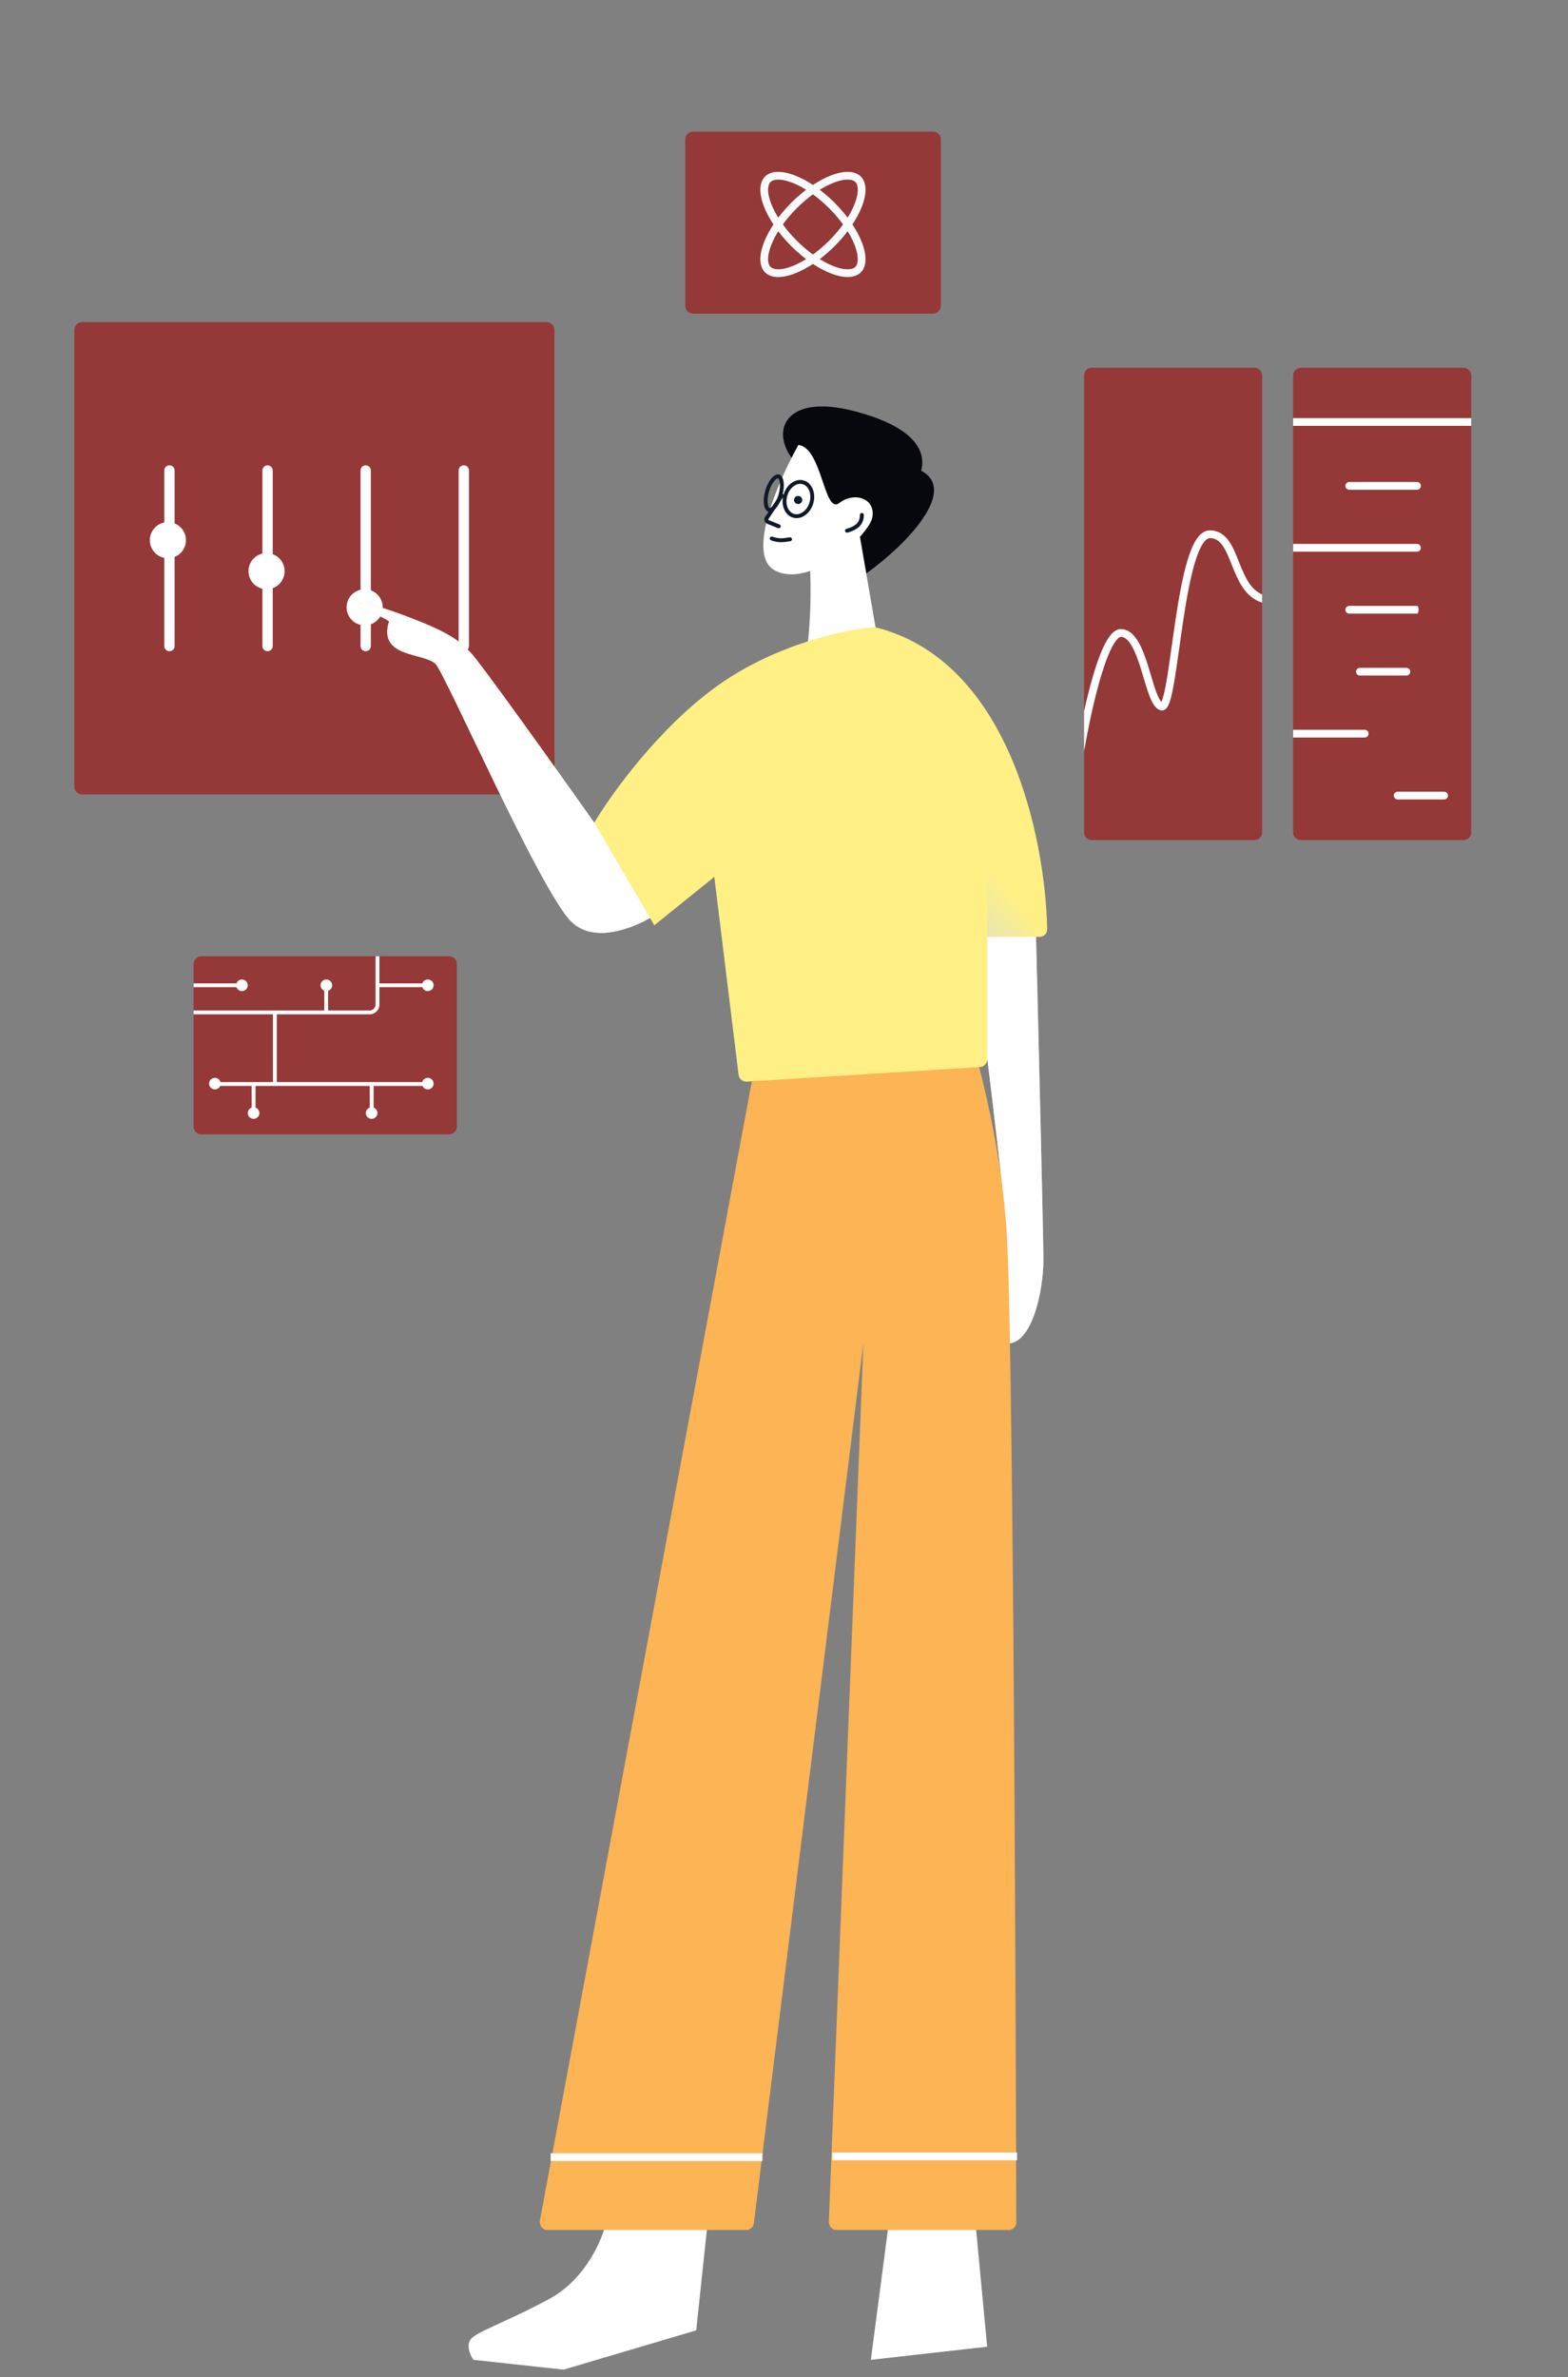 <?xml version="1.0" encoding="utf-8"?>
<svg class="w-auto max-w-[16rem] h-40 text-gray-800 dark:text-white" aria-hidden="true" width="405" height="614" viewBox="0 0 405 614" fill="none" xmlns="http://www.w3.org/2000/svg">
  <rect x="0" y="0" width="405" height="614" fill="#808080" stroke="none"/>
  <path d="M19.199 85.2C19.199 84.095 20.095 83.2 21.199 83.2H141.199C142.304 83.2 143.199 84.095 143.199 85.2V203.2C143.199 204.304 142.304 205.2 141.199 205.2H21.199C20.095 205.2 19.199 204.304 19.199 203.2V85.2Z" style="fill: rgb(148, 56, 56);"/>
  <path fill-rule="evenodd" clip-rule="evenodd" d="M43.764 168.21C43.027 168.21 42.43 167.612 42.43 166.876L42.43 121.524C42.43 120.787 43.027 120.19 43.764 120.19C44.501 120.19 45.098 120.787 45.098 121.524L45.098 166.876C45.098 167.612 44.501 168.21 43.764 168.21Z" style="fill: rgb(255, 255, 255);"/>
  <path d="M48.032 139.531C48.032 142.11 45.942 144.2 43.364 144.2C40.785 144.2 38.695 142.11 38.695 139.531C38.695 136.953 40.785 134.863 43.364 134.863C45.942 134.863 48.032 136.953 48.032 139.531Z" fill="white"/>
  <path fill-rule="evenodd" clip-rule="evenodd" d="M69.111 168.21C68.375 168.21 67.778 167.612 67.778 166.876L67.778 121.524C67.778 120.787 68.375 120.19 69.111 120.19C69.848 120.19 70.445 120.787 70.445 121.524L70.445 166.876C70.445 167.612 69.848 168.21 69.111 168.21Z" style="fill: rgb(255, 255, 255);"/>
  <path d="M73.513 147.535C73.513 150.113 71.423 152.203 68.844 152.203C66.266 152.203 64.176 150.113 64.176 147.535C64.176 144.956 66.266 142.866 68.844 142.866C71.423 142.866 73.513 144.956 73.513 147.535Z" fill="white"/>
  <path fill-rule="evenodd" clip-rule="evenodd" d="M94.455 168.21C93.719 168.21 93.121 167.612 93.121 166.876L93.121 121.524C93.121 120.787 93.719 120.19 94.455 120.19C95.192 120.19 95.789 120.787 95.789 121.524L95.789 166.876C95.789 167.612 95.192 168.21 94.455 168.21Z" style="fill: rgb(255, 255, 255);"/>
  <path d="M98.857 156.872C98.857 159.45 96.766 161.54 94.188 161.54C91.61 161.54 89.519 159.45 89.519 156.872C89.519 154.293 91.61 152.203 94.188 152.203C96.766 152.203 98.857 154.293 98.857 156.872Z" fill="white"/>
  <path fill-rule="evenodd" clip-rule="evenodd" d="M119.799 168.21C119.062 168.21 118.465 167.612 118.465 166.876L118.465 121.524C118.465 120.787 119.062 120.19 119.799 120.19C120.536 120.19 121.133 120.787 121.133 121.524L121.133 166.876C121.133 167.612 120.536 168.21 119.799 168.21Z" style="fill: rgb(255, 255, 255);"/>
  <path d="M50 249C50 247.895 50.895 247 52 247H116C117.105 247 118 247.895 118 249V291C118 292.105 117.105 293 116 293H52C50.895 293 50 292.105 50 291V249Z" style="fill: rgb(148, 56, 56);"/>
  <path fill-rule="evenodd" clip-rule="evenodd" d="M50 255V254H61.085C61.291 253.417 61.847 253 62.5 253C63.328 253 64 253.672 64 254.5C64 255.328 63.328 256 62.5 256C61.847 256 61.291 255.583 61.085 255H50ZM50 261H83.75V255.897C83.192 255.679 82.797 255.135 82.797 254.5C82.797 253.672 83.468 253 84.297 253C85.125 253 85.797 253.672 85.797 254.5C85.797 255.17 85.357 255.738 84.75 255.93V261H95.5C96.328 261 97 260.328 97 259.5V247H98V254H109.085C109.291 253.417 109.847 253 110.5 253C111.328 253 112 253.672 112 254.5C112 255.328 111.328 256 110.5 256C109.847 256 109.291 255.583 109.085 255H98V259.5C98 260.881 96.881 262 95.5 262H71.5V279.5H109.054C109.229 278.866 109.81 278.4 110.5 278.4C111.328 278.4 112 279.071 112 279.9C112 280.728 111.328 281.4 110.5 281.4C109.885 281.4 109.356 281.03 109.125 280.5H96.5V286.088C97.079 286.296 97.492 286.85 97.492 287.5C97.492 288.328 96.821 289 95.992 289C95.164 289 94.492 288.328 94.492 287.5C94.492 286.844 94.913 286.286 95.5 286.083V280.5H66V286.085C66.583 286.291 67 286.847 67 287.5C67 288.328 66.328 289 65.5 289C64.672 289 64 288.328 64 287.5C64 286.847 64.417 286.291 65 286.085V280.5H56.875C56.644 281.03 56.115 281.4 55.5 281.4C54.672 281.4 54 280.728 54 279.9C54 279.071 54.672 278.4 55.5 278.4C56.19 278.4 56.771 278.866 56.946 279.5H70.5V262H50V261Z" style="fill: rgb(255, 255, 255);"/>
  <path d="M177 36C177 34.895 177.895 34 179 34H241C242.105 34 243 34.895 243 36V79C243 80.105 242.105 81 241 81H179C177.895 81 177 80.105 177 79V36Z" style="fill: rgb(148, 56, 56);"/>
  <path fill-rule="evenodd" clip-rule="evenodd" d="M179 32H241C243.209 32 245 33.791 245 36V79C245 81.209 243.209 83 241 83H179C176.791 83 175 81.209 175 79V36C175 33.791 176.791 32 179 32ZM179 34C177.895 34 177 34.895 177 36V79C177 80.105 177.895 81 179 81H241C242.105 81 243 80.105 243 79V36C243 34.895 242.105 34 241 34H179Z" style="fill: rgba(52, 49, 49, 0);"/>
  <path fill-rule="evenodd" clip-rule="evenodd" d="M220.814 52.48C221.989 49.361 221.583 47.663 220.935 47.015C220.287 46.367 218.589 45.961 215.47 47.136C212.54 48.241 209.052 50.525 205.789 53.789C202.525 57.052 200.241 60.54 199.136 63.47C197.961 66.589 198.367 68.287 199.015 68.935C199.663 69.583 201.361 69.989 204.48 68.814C207.41 67.71 210.898 65.425 214.162 62.162C217.425 58.898 219.71 55.41 220.814 52.48ZM215.576 63.576C222.41 56.742 225.443 48.694 222.349 45.601C219.256 42.508 211.209 45.54 204.374 52.374C197.54 59.209 194.508 67.256 197.601 70.35C200.694 73.443 208.742 70.41 215.576 63.576Z" fill="#F9FAFB"/>
  <path fill-rule="evenodd" clip-rule="evenodd" d="M199.135 52.48C197.96 49.361 198.366 47.663 199.014 47.015C199.662 46.367 201.36 45.961 204.479 47.136C207.409 48.241 210.897 50.525 214.161 53.789C217.424 57.052 219.709 60.54 220.813 63.47C221.988 66.589 221.582 68.287 220.934 68.935C220.286 69.583 218.588 69.989 215.469 68.814C212.539 67.71 209.051 65.425 205.788 62.162C202.524 58.898 200.24 55.41 199.135 52.48ZM204.373 63.576C197.539 56.742 194.507 48.694 197.6 45.601C200.693 42.508 208.741 45.54 215.575 52.374C222.409 59.209 225.442 67.256 222.349 70.35C219.255 73.443 211.208 70.41 204.373 63.576Z" fill="#F9FAFB"/>
  <path d="M280 97C280 95.895 280.895 95 282 95H324C325.105 95 326 95.895 326 97V215C326 216.105 325.105 217 324 217H282C280.895 217 280 216.105 280 215V97Z" style="fill: rgb(148, 56, 56);"/>
  <path fill-rule="evenodd" clip-rule="evenodd" d="M280 194.117V183.73C280.5 181.474 281.039 179.237 281.608 177.116C282.646 173.243 283.795 169.708 285.006 167.123C285.609 165.835 286.251 164.73 286.936 163.932C287.6 163.16 288.457 162.5 289.499 162.5C291.566 162.5 293.012 164.056 294.043 165.825C295.098 167.636 295.923 170.016 296.641 172.328C296.874 173.076 297.095 173.815 297.309 174.533C297.773 176.083 298.206 177.534 298.663 178.761C298.994 179.652 299.315 180.36 299.633 180.86C299.762 181.064 299.876 181.208 299.971 181.31C300.056 181.134 300.155 180.889 300.262 180.563C300.615 179.49 300.962 177.858 301.316 175.799C301.747 173.293 302.173 170.258 302.632 166.988C302.926 164.889 303.235 162.692 303.566 160.477C304.409 154.852 305.402 149.132 306.698 144.807C307.345 142.651 308.087 140.771 308.963 139.411C309.819 138.084 310.973 137 312.499 137C314.808 137 316.361 138.231 317.495 139.879C318.491 141.327 319.24 143.21 319.963 145.029C320.035 145.209 320.106 145.388 320.177 145.566C321.598 149.118 323.046 152.289 326 153.544V155.675C321.599 154.291 319.767 149.926 318.32 146.309C318.254 146.143 318.189 145.979 318.124 145.816L318.122 145.812C317.373 143.932 316.708 142.264 315.847 141.012C314.949 139.707 313.939 139 312.499 139C312.021 139 311.39 139.338 310.644 140.495C309.919 141.619 309.242 143.287 308.614 145.381C307.363 149.555 306.387 155.148 305.544 160.773C305.22 162.941 304.914 165.118 304.62 167.213L304.62 167.213C304.157 170.513 303.722 173.609 303.287 176.138C302.931 178.205 302.564 179.963 302.162 181.187C301.965 181.787 301.732 182.344 301.438 182.751C301.164 183.131 300.572 183.704 299.724 183.462C298.925 183.233 298.357 182.58 297.945 181.933C297.515 181.257 297.136 180.394 296.788 179.458C296.308 178.168 295.843 176.612 295.369 175.026L295.369 175.025C295.159 174.323 294.947 173.615 294.731 172.922C294.013 170.609 293.244 168.426 292.314 166.832C291.36 165.194 290.432 164.5 289.499 164.5C289.34 164.5 288.99 164.611 288.453 165.236C287.939 165.835 287.387 166.754 286.817 167.971C285.681 170.396 284.568 173.798 283.54 177.634C282.129 182.897 280.9 188.891 280 194.117Z" style="fill: rgb(255, 255, 255);"/>
  <path d="M334 97C334 95.895 334.895 95 336 95H378C379.105 95 380 95.895 380 97V215C380 216.105 379.105 217 378 217H336C334.895 217 334 216.105 334 215V97Z" style="fill: rgb(148, 56, 56);"/>
  <path fill-rule="evenodd" clip-rule="evenodd" d="M380 110H334V108H380V110Z" style="fill: rgb(255, 255, 255);"/>
  <path fill-rule="evenodd" clip-rule="evenodd" d="M367 125.5C367 126.052 366.552 126.5 366 126.5H348.5C347.948 126.5 347.5 126.052 347.5 125.5C347.5 124.948 347.948 124.5 348.5 124.5H366C366.552 124.5 367 124.948 367 125.5Z" style="fill: rgb(255, 255, 255);"/>
  <path fill-rule="evenodd" clip-rule="evenodd" d="M367 141.5C367 142.052 366.552 142.5 366 142.5H334V140.5H366C366.552 140.5 367 140.948 367 141.5Z" style="fill: rgb(255, 255, 255);"/>
  <path fill-rule="evenodd" clip-rule="evenodd" d="M 366 156.5 C 366.552 156.5 366.552 158.5 366 158.5 L 348.5 158.5 C 347.948 158.5 347.5 158.052 347.5 157.5 C 347.5 156.948 347.948 156.5 348.5 156.5 L 366 156.5 Z" style="fill: rgb(255, 255, 255);"/>
  <path fill-rule="evenodd" clip-rule="evenodd" d="M364.25 173.5C364.25 174.052 363.802 174.5 363.25 174.5H351.25C350.698 174.5 350.25 174.052 350.25 173.5C350.25 172.948 350.698 172.5 351.25 172.5H363.25C363.802 172.5 364.25 172.948 364.25 173.5Z" style="fill: rgb(255, 255, 255);"/>
  <path fill-rule="evenodd" clip-rule="evenodd" d="M353.5 189.5C353.5 190.052 353.052 190.5 352.5 190.5H334V188.5H352.5C353.052 188.5 353.5 188.948 353.5 189.5Z" style="fill: rgb(255, 255, 255);"/>
  <path fill-rule="evenodd" clip-rule="evenodd" d="M374 205.5C374 206.052 373.552 206.5 373 206.5H361C360.448 206.5 360 206.052 360 205.5C360 204.948 360.448 204.5 361 204.5H373C373.552 204.5 374 204.948 374 205.5Z" style="fill: rgb(255, 255, 255);"/>
  <path d="M269.498 325.5C269.498 319.1 268.165 264.5 267.498 238H250.5C253.666 262 259.998 312.2 259.998 321C259.998 332 253.498 346.5 259.998 347C266.498 347.5 269.498 333.5 269.498 325.5Z" fill="#FDBA8C"/>
  <path d="M269.498 325.5C269.498 319.1 268.165 264.5 267.498 238H250.5C253.666 262 259.998 312.2 259.998 321C259.998 332 253.498 346.5 259.998 347C266.498 347.5 269.498 333.5 269.498 325.5Z" style="fill: url(&quot;#paint10_linear_748_165&quot;);"/>
  <path d="M182.789 574L179.827 601.928L145.552 612.083L122.279 609.544C121.574 608.557 120.418 606.159 121.433 604.466C122.702 602.351 129.896 600.235 141.744 593.888C151.222 588.81 155.567 578.514 156.554 574H182.789Z" style="fill: rgb(255, 255, 255);"/>
  <path d="M254.977 606.159L252.015 574.846L229.588 574L224.933 609.544L254.977 606.159Z" style="fill: rgb(255, 255, 255);"/>
  <path d="M139.441 573.634L195 275L249 262.5C252 271 258.4 294 260 318C261.587 341.796 262.321 497.32 262.496 574.042C262.499 575.148 261.602 576 260.496 576H216.081C214.945 576 214.038 575.056 214.082 573.921L223 347L194.719 574.247C194.594 575.248 193.743 576 192.734 576H141.407C140.156 576 139.212 574.864 139.441 573.634Z" style="fill: rgb(252, 180, 84);"/>
  <path fill-rule="evenodd" clip-rule="evenodd" d="M196.923 558.199H142.223V556.199H196.923V558.199Z" style="fill: rgb(255, 255, 255);"/>
  <path fill-rule="evenodd" clip-rule="evenodd" d="M262.7 558H215V556H262.7V558Z" style="fill: rgb(255, 255, 255);"/>
  <path d="M237.934 121.59C249.745 127.794 226.951 147.655 216.341 152.622C215.269 144.241 211.662 125.958 205.816 119.873C198.509 112.267 201.914 101.272 220.775 106.226C235.863 110.189 239.331 116.27 237.934 121.59Z" style="fill: rgb(6, 8, 13);"/>
  <path d="M227 167L222 138L209.063 143.648C209.686 152.857 209.342 162.107 208.037 171.244L208 171.5L227 167Z" style="fill: rgb(255, 255, 255);"/>
  <path d="M199.994 147.262C192.733 143.181 201.121 124.008 206.222 114.932C212.375 115.643 212.807 132.966 216.774 129.932C220.741 126.898 226.137 128.768 225.336 133.54C224.536 138.311 209.07 152.363 199.994 147.262Z" style="fill: rgb(255, 255, 255);"/>
  <path d="M207.192 129.237C207.14 129.817 206.628 130.245 206.049 130.193C205.469 130.141 205.042 129.629 205.093 129.049C205.145 128.47 205.657 128.042 206.237 128.094C206.817 128.146 207.244 128.658 207.192 129.237Z" fill="#111928"/>
  <path fill-rule="evenodd" clip-rule="evenodd" d="M202.214 127.578C202.446 127.734 202.509 128.049 202.353 128.281L198.477 134.074C198.408 134.178 198.451 134.319 198.567 134.365L201.339 135.475C201.599 135.579 201.725 135.874 201.621 136.133C201.517 136.393 201.222 136.519 200.963 136.415L198.19 135.306C197.477 135.02 197.207 134.15 197.635 133.511L201.511 127.718C201.666 127.485 201.981 127.423 202.214 127.578Z" fill="#111928"/>
  <path fill-rule="evenodd" clip-rule="evenodd" d="M201.584 139.039C202.229 139.054 202.924 138.962 203.989 138.794C204.265 138.751 204.525 138.939 204.568 139.216C204.612 139.492 204.423 139.751 204.147 139.795C203.091 139.961 202.31 140.07 201.56 140.052C200.797 140.034 200.088 139.886 199.162 139.574C198.897 139.485 198.754 139.197 198.843 138.932C198.933 138.667 199.22 138.524 199.485 138.614C200.349 138.904 200.953 139.024 201.584 139.039Z" fill="#111928"/>
  <path fill-rule="evenodd" clip-rule="evenodd" d="M221.514 134.988C221.968 134.398 222.096 133.729 222.103 133.005C222.106 132.725 222.335 132.501 222.615 132.503C222.894 132.506 223.119 132.735 223.117 133.015C223.109 133.85 222.959 134.772 222.317 135.606C221.678 136.437 220.605 137.111 218.896 137.575C218.626 137.648 218.348 137.488 218.274 137.218C218.201 136.948 218.36 136.67 218.63 136.597C220.213 136.167 221.057 135.583 221.514 134.988Z" fill="#111928"/>
  <path fill-rule="evenodd" clip-rule="evenodd" d="M205.121 132.752C206.525 133.153 208.437 132.066 209.104 129.73C209.771 127.395 208.722 125.461 207.318 125.06C205.914 124.659 204.002 125.747 203.335 128.082C202.668 130.418 203.717 132.351 205.121 132.752ZM204.846 133.714C206.97 134.321 209.307 132.66 210.066 130.005C210.824 127.349 209.717 124.705 207.592 124.098C205.468 123.492 203.131 125.153 202.373 127.808C201.615 130.463 202.722 133.107 204.846 133.714Z" fill="#111928"/>
  <path fill-rule="evenodd" clip-rule="evenodd" d="M199.69 130.57C200.224 129.946 200.755 128.952 201.104 127.73C201.453 126.508 201.527 125.384 201.403 124.572C201.264 123.665 200.964 123.53 200.96 123.529C200.956 123.528 200.631 123.484 200.034 124.181C199.5 124.805 198.969 125.799 198.62 127.021C198.271 128.242 198.197 129.367 198.321 130.179C198.46 131.086 198.76 131.22 198.763 131.222C198.767 131.223 199.093 131.267 199.69 130.57ZM198.489 132.183C199.706 132.531 201.307 130.66 202.066 128.005C202.824 125.349 202.452 122.915 201.235 122.568C200.018 122.22 198.417 124.091 197.658 126.746C196.9 129.401 197.272 131.836 198.489 132.183Z" fill="#111928"/>
  <path d="M147.497 238C153.897 244.4 165.497 239 170.497 235.5L153.499 212.5C143.832 198.833 123.899 170.9 121.499 168.5C118.499 165.5 116.497 163.5 104.497 159C92.497 154.5 91.498 156 92.998 157C94.198 157.8 98.5 159 100.497 160.5C97.499 170 109.499 168.5 112.499 171.5C115.048 174.049 139.497 230 147.497 238Z" fill="#FDBA8C"/>
  <path d="M147.497 238C153.897 244.4 165.497 239 170.497 235.5L153.499 212.5C143.832 198.833 123.899 170.9 121.499 168.5C118.499 165.5 116.497 163.5 104.497 159C92.497 154.5 91.498 156 92.998 157C94.198 157.8 98.5 159 100.497 160.5C97.499 170 109.499 168.5 112.499 171.5C115.048 174.049 139.497 230 147.497 238Z" style="fill: url(&quot;#paint15_linear_748_165&quot;);"/>
  <path d="M169 239L153.5 212.5C157.833 205.167 170.3 187.8 185.5 177C200.7 166.2 218.833 162.5 226 162C260.601 170.553 269.98 216.327 270.479 240.007C270.502 241.111 269.605 242 268.5 242H255V273.621C255 274.677 254.179 275.551 253.125 275.617L192.881 279.382C191.824 279.448 190.899 278.68 190.771 277.63L184.5 226.5L169 239Z" style="fill: rgb(255, 240, 133);"/>
  <path d="M255 208V242H270.5L270 231L255 208Z" fill="url(#paint17_linear_748_165)"/>
  <defs>
    <linearGradient id="paint10_linear_748_165" x1="222" y1="115.5" x2="168.879" y2="230.292" gradientUnits="userSpaceOnUse">
      <stop stop-color="#7F270F" style="stop-color: rgb(255, 255, 255);"/>
    </linearGradient>
    <linearGradient id="paint15_linear_748_165" x1="-17.956" y1="377.04" x2="18.796" y2="165.912" gradientUnits="userSpaceOnUse">
      <stop stop-color="#7F270F" style="stop-color: rgb(255, 255, 255);"/>
    </linearGradient>
    <linearGradient id="paint17_linear_748_165" x1="238.5" y1="249.5" x2="261" y2="230.5" gradientUnits="userSpaceOnUse">
      <stop stop-color="#c8d8fa"/>
      <stop offset="1" stop-color="#c8d8fa" stop-opacity="0"/>
    </linearGradient>
  </defs>
</svg>